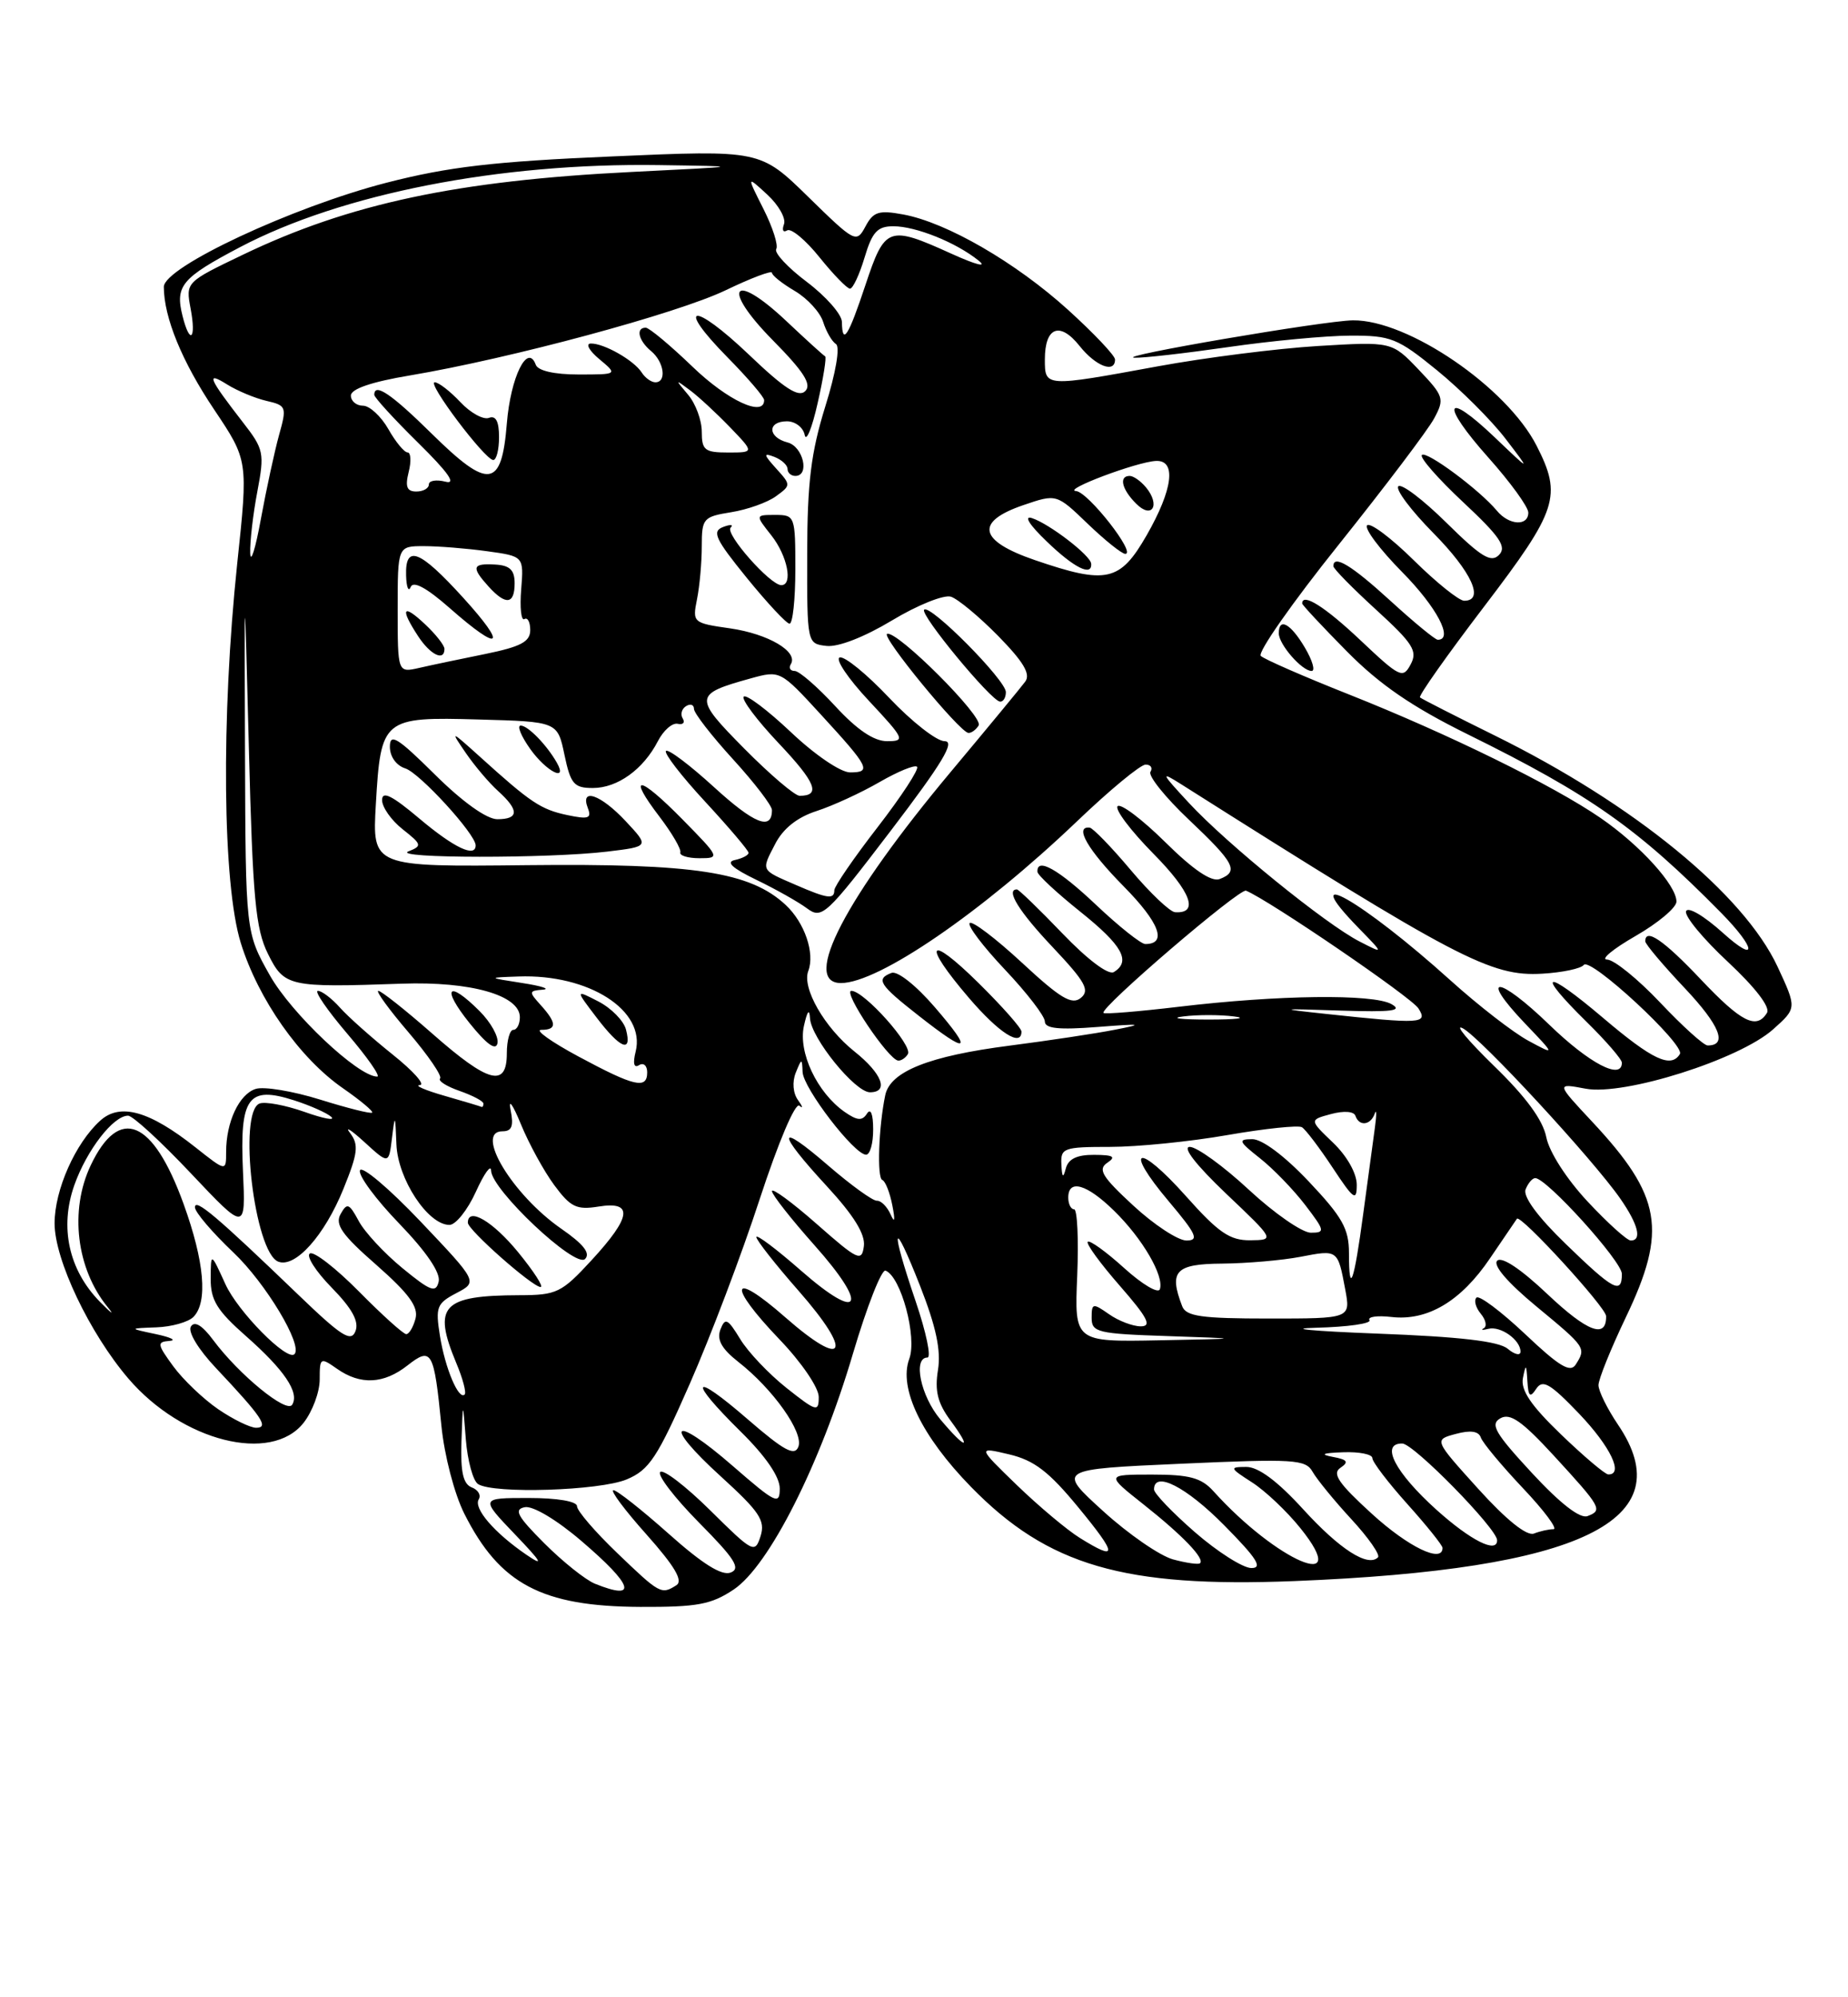 <?xml version="1.0" encoding="UTF-8" standalone="no"?>
<!DOCTYPE svg PUBLIC "-//W3C//DTD SVG 1.1//EN" "http://www.w3.org/Graphics/SVG/1.1/DTD/svg11.dtd" >
<svg xmlns="http://www.w3.org/2000/svg" xmlns:xlink="http://www.w3.org/1999/xlink" version="1.1" viewBox="0 0 237 256">
 <g >
 <path fill="currentColor"
d=" M 94.10 203.73 C 98.63 200.69 105.18 187.75 109.39 173.49 C 111.18 167.45 113.06 162.66 113.57 162.86 C 115.55 163.63 117.64 171.40 116.61 174.17 C 115.22 177.93 118.19 184.09 124.53 190.58 C 134.39 200.67 144.15 203.52 166.00 202.65 C 202.81 201.18 215.84 194.89 207.50 182.60 C 206.13 180.57 205.00 178.29 205.00 177.54 C 205.00 176.78 206.58 172.88 208.50 168.86 C 213.86 157.67 213.11 153.31 204.18 143.76 C 199.57 138.83 199.57 138.83 203.35 139.54 C 208.30 140.47 223.09 135.79 227.40 131.93 C 230.44 129.22 230.44 129.22 227.97 123.91 C 223.62 114.59 209.55 103.08 191.71 94.28 C 186.64 91.78 182.32 89.58 182.11 89.39 C 181.89 89.20 185.60 83.95 190.36 77.71 C 199.77 65.37 200.35 63.57 197.07 57.14 C 193.24 49.63 180.55 40.97 173.50 41.06 C 169.77 41.11 142.75 45.73 145.50 45.85 C 146.60 45.90 152.00 45.28 157.50 44.49 C 163.00 43.69 170.05 43.03 173.16 43.02 C 178.38 43.00 179.23 43.34 184.29 47.46 C 187.31 49.92 191.25 53.85 193.06 56.21 C 196.35 60.50 196.35 60.50 191.70 56.06 C 185.23 49.90 184.67 51.68 190.88 58.65 C 193.70 61.81 196.00 64.98 196.00 65.70 C 196.00 67.48 193.52 67.34 191.97 65.46 C 189.76 62.80 182.93 57.73 182.35 58.32 C 182.04 58.63 184.42 61.35 187.64 64.36 C 192.38 68.79 193.26 70.09 192.24 71.13 C 191.22 72.17 189.95 71.39 185.52 67.02 C 182.51 64.05 179.73 61.94 179.33 62.33 C 178.94 62.73 180.95 65.41 183.81 68.31 C 188.74 73.30 190.43 77.00 187.78 77.00 C 187.11 77.00 184.20 74.66 181.31 71.81 C 178.41 68.95 175.73 66.94 175.33 67.33 C 174.94 67.73 176.95 70.41 179.81 73.31 C 184.26 77.81 186.47 82.00 184.39 82.00 C 184.05 82.00 181.32 79.75 178.31 77.00 C 173.33 72.45 171.00 71.04 171.00 72.57 C 171.00 72.89 173.47 75.40 176.49 78.16 C 181.23 82.49 181.83 83.45 180.91 85.16 C 179.92 87.03 179.52 86.83 174.48 82.07 C 169.94 77.78 167.00 75.92 167.00 77.35 C 167.00 77.54 169.59 80.31 172.75 83.51 C 176.97 87.77 181.10 90.60 188.25 94.13 C 203.96 101.88 210.08 106.19 220.73 117.00 C 225.24 121.58 225.43 123.60 220.97 119.58 C 218.53 117.38 216.45 116.16 216.23 116.80 C 216.02 117.43 218.44 120.35 221.60 123.29 C 225.11 126.57 227.06 129.10 226.61 129.82 C 225.26 132.01 223.31 131.02 218.09 125.50 C 213.37 120.51 211.00 118.89 211.00 120.65 C 211.00 121.01 213.28 123.71 216.06 126.65 C 220.57 131.43 221.60 134.00 219.00 134.00 C 218.51 134.00 215.77 131.53 212.91 128.50 C 210.05 125.48 206.99 123.00 206.10 122.99 C 205.22 122.99 206.86 121.63 209.75 119.97 C 212.64 118.31 215.00 116.33 215.00 115.56 C 215.00 113.46 210.35 108.34 205.28 104.85 C 199.22 100.68 185.73 94.06 173.00 89.01 C 167.22 86.72 162.14 84.50 161.69 84.07 C 161.25 83.64 165.75 77.21 171.70 69.79 C 177.64 62.36 183.15 55.09 183.93 53.62 C 185.28 51.11 185.17 50.77 181.93 47.37 C 178.50 43.78 178.50 43.78 169.00 44.35 C 163.78 44.67 154.55 45.84 148.50 46.95 C 133.96 49.62 134.00 49.62 134.00 46.06 C 134.00 41.91 135.93 41.17 138.45 44.34 C 140.53 46.95 143.00 47.89 143.00 46.08 C 143.00 45.58 140.28 42.71 136.96 39.70 C 130.25 33.63 121.42 28.52 115.84 27.49 C 112.70 26.91 112.00 27.13 110.99 29.03 C 109.83 31.19 109.65 31.10 103.65 25.23 C 97.50 19.22 97.50 19.22 78.50 20.05 C 63.32 20.70 57.51 21.38 49.57 23.42 C 37.53 26.52 21.00 34.24 21.01 36.77 C 21.02 40.69 23.34 46.35 27.46 52.49 C 31.83 59.01 31.83 59.01 30.42 72.25 C 28.34 92.00 28.54 113.33 30.88 120.86 C 33.13 128.10 38.44 135.65 43.99 139.49 C 46.21 141.03 47.90 142.44 47.73 142.61 C 47.55 142.78 44.55 142.03 41.06 140.94 C 37.56 139.85 33.84 139.23 32.79 139.57 C 30.67 140.24 29.00 143.80 29.00 147.65 C 29.00 150.17 29.00 150.17 25.07 147.06 C 19.16 142.38 15.40 141.32 12.85 143.64 C 9.67 146.51 7.00 152.51 7.00 156.80 C 7.00 161.45 11.48 170.87 16.47 176.70 C 23.37 184.75 34.78 187.63 38.93 182.37 C 40.07 180.92 41.00 178.42 41.00 176.81 C 41.00 173.99 41.08 173.94 43.22 175.44 C 46.22 177.55 49.22 177.40 52.26 175.01 C 55.36 172.58 55.66 173.12 56.61 182.76 C 56.99 186.55 58.27 191.47 59.54 194.00 C 64.08 203.04 69.49 205.90 82.10 205.96 C 89.43 205.99 91.21 205.66 94.10 203.73 Z  M 167.34 83.00 C 165.52 79.92 164.00 79.09 164.00 81.17 C 164.00 82.60 166.97 86.00 168.21 86.00 C 168.71 86.00 168.32 84.65 167.34 83.00 Z  M 76.30 202.99 C 75.09 202.50 72.17 200.17 69.81 197.81 C 66.33 194.33 65.86 193.46 67.31 193.18 C 68.34 192.98 71.40 194.80 74.55 197.50 C 81.23 203.20 81.87 205.23 76.30 202.99 Z  M 79.16 199.06 C 76.32 196.34 74.00 193.64 74.00 193.06 C 74.00 192.43 71.48 192.00 67.79 192.00 C 61.58 192.00 61.58 192.00 66.04 196.66 C 69.49 200.26 69.82 200.85 67.50 199.27 C 63.38 196.45 60.69 193.32 61.40 192.17 C 61.72 191.64 61.32 190.95 60.49 190.64 C 59.40 190.21 59.05 188.67 59.18 184.78 C 59.36 179.50 59.36 179.50 59.74 184.48 C 59.96 187.22 60.66 189.80 61.31 190.22 C 63.33 191.50 76.89 191.07 80.37 189.62 C 83.26 188.41 84.30 186.84 88.46 177.37 C 91.09 171.39 95.13 160.75 97.42 153.72 C 99.82 146.40 101.99 141.27 102.52 141.72 C 103.02 142.15 102.94 141.82 102.34 141.00 C 101.70 140.12 101.58 138.68 102.05 137.50 C 102.81 135.62 102.86 135.61 102.93 137.40 C 103.01 139.47 109.56 148.00 111.07 148.00 C 111.58 148.00 111.99 146.54 111.98 144.75 C 111.98 142.79 111.66 141.99 111.19 142.73 C 110.57 143.70 109.94 143.64 108.31 142.51 C 104.79 140.04 102.35 134.88 103.10 131.50 C 103.53 129.57 103.81 129.22 103.88 130.52 C 104.03 133.06 109.66 140.00 111.57 140.00 C 114.04 140.00 113.13 137.60 109.59 134.78 C 105.74 131.71 102.82 126.63 103.66 124.45 C 104.53 122.17 103.19 118.25 100.76 115.99 C 96.21 111.75 89.08 110.66 67.62 110.89 C 47.74 111.11 47.74 111.11 48.20 103.11 C 48.84 92.07 49.08 91.87 61.40 92.22 C 71.50 92.50 71.50 92.50 72.39 96.75 C 73.18 100.50 73.61 101.00 76.03 101.00 C 79.19 101.00 82.50 98.62 84.37 95.00 C 85.08 93.62 86.22 92.62 86.91 92.77 C 87.59 92.93 87.88 92.62 87.56 92.09 C 87.23 91.57 87.42 90.86 87.98 90.51 C 88.54 90.16 89.00 90.32 89.00 90.86 C 89.00 91.40 91.25 94.30 94.00 97.31 C 96.75 100.32 99.00 103.25 99.00 103.83 C 99.00 106.51 96.73 105.60 91.55 100.87 C 88.46 98.05 85.70 95.97 85.41 96.25 C 85.13 96.54 87.39 99.47 90.45 102.77 C 93.50 106.07 96.00 109.01 96.00 109.31 C 96.00 109.61 95.21 110.02 94.25 110.23 C 93.04 110.48 93.90 111.27 97.00 112.77 C 99.47 113.96 102.40 115.61 103.50 116.43 C 105.41 117.84 105.95 117.34 114.25 106.46 C 120.87 97.78 122.54 95.00 121.14 95.00 C 120.12 95.00 116.93 92.50 114.04 89.45 C 111.16 86.40 108.30 84.07 107.69 84.27 C 107.08 84.47 108.76 86.97 111.43 89.82 C 116.02 94.73 116.14 95.00 113.76 95.00 C 112.07 95.00 109.91 93.54 107.11 90.50 C 104.83 88.03 102.49 86.00 101.92 86.00 C 101.35 86.00 101.12 85.61 101.42 85.13 C 102.41 83.53 98.54 81.25 93.64 80.54 C 88.86 79.86 88.79 79.79 89.39 76.80 C 89.73 75.12 90.00 72.06 90.00 70.00 C 90.00 66.44 90.19 66.23 93.78 65.65 C 95.85 65.32 98.43 64.40 99.51 63.61 C 101.45 62.20 101.45 62.16 99.54 60.05 C 97.91 58.24 97.87 58.01 99.31 58.56 C 100.24 58.92 101.00 59.62 101.00 60.11 C 101.00 60.60 101.45 61.00 102.00 61.00 C 103.88 61.00 103.01 57.23 101.00 56.71 C 98.44 56.04 98.39 54.00 100.93 54.00 C 101.99 54.00 103.01 54.79 103.20 55.75 C 103.39 56.71 104.14 54.88 104.86 51.67 C 105.59 48.47 106.02 45.77 105.82 45.67 C 105.62 45.58 103.38 43.54 100.82 41.13 C 93.93 34.64 92.42 36.83 99.11 43.61 C 103.09 47.64 104.13 49.27 103.27 50.13 C 102.42 50.98 100.61 49.82 96.06 45.47 C 88.87 38.62 86.51 38.91 93.31 45.81 C 95.89 48.43 98.00 50.89 98.00 51.28 C 98.00 53.52 93.30 51.33 88.81 47.00 C 85.95 44.25 83.25 42.00 82.81 42.00 C 81.50 42.00 81.88 43.66 83.50 45.00 C 85.17 46.38 85.53 49.00 84.05 49.00 C 83.53 49.00 82.74 48.44 82.30 47.75 C 81.30 46.18 77.44 43.99 75.76 44.03 C 75.07 44.05 75.56 44.95 76.86 46.03 C 79.22 48.00 79.22 48.00 74.19 48.00 C 71.08 48.00 68.99 47.52 68.71 46.75 C 67.66 43.90 65.48 48.33 65.00 54.29 C 64.33 62.58 62.69 62.80 55.35 55.57 C 50.17 50.47 48.00 49.01 48.00 50.61 C 48.00 50.94 50.53 53.71 53.63 56.76 C 57.47 60.54 58.59 62.12 57.13 61.74 C 55.96 61.44 55.00 61.60 55.00 62.09 C 55.00 62.59 54.28 63.00 53.39 63.00 C 52.18 63.00 51.94 62.39 52.41 60.50 C 52.76 59.13 52.69 58.00 52.27 57.99 C 51.85 57.99 50.73 56.64 49.80 54.99 C 48.86 53.35 47.40 52.00 46.55 52.00 C 45.70 52.00 45.00 51.41 45.00 50.70 C 45.00 49.85 47.66 48.94 52.58 48.12 C 65.47 45.95 86.85 40.19 93.07 37.20 C 96.33 35.63 99.00 34.63 99.00 34.96 C 99.00 35.30 100.32 36.35 101.94 37.30 C 103.56 38.26 105.19 40.04 105.57 41.27 C 105.96 42.50 106.69 43.77 107.21 44.10 C 107.76 44.46 107.19 47.79 105.84 52.10 C 104.01 58.00 103.53 61.84 103.52 71.00 C 103.50 82.50 103.50 82.50 106.00 82.79 C 107.50 82.96 110.86 81.65 114.40 79.52 C 117.65 77.56 121.04 76.20 121.95 76.48 C 122.85 76.77 125.58 79.04 128.02 81.52 C 131.27 84.84 132.20 86.40 131.48 87.37 C 130.94 88.10 126.67 93.27 122.00 98.85 C 108.44 115.04 102.72 126.00 107.85 126.00 C 112.67 126.00 125.87 116.96 138.08 105.31 C 142.28 101.29 146.26 98.00 146.92 98.00 C 147.58 98.00 147.86 98.42 147.54 98.93 C 147.23 99.44 149.45 102.21 152.48 105.07 C 158.36 110.63 158.92 111.71 156.42 112.67 C 155.37 113.07 153.04 111.50 149.45 107.95 C 146.48 105.02 143.73 102.94 143.33 103.33 C 142.94 103.73 145.01 106.47 147.93 109.43 C 152.77 114.33 153.80 117.13 150.69 116.92 C 150.04 116.87 147.47 114.44 145.00 111.50 C 142.53 108.56 140.16 106.13 139.75 106.08 C 137.72 105.86 139.51 108.95 144.12 113.62 C 148.71 118.27 149.73 121.00 146.88 121.00 C 146.33 121.00 143.50 118.75 140.59 116.00 C 135.76 111.43 132.93 109.83 133.05 111.75 C 133.07 112.16 135.55 114.46 138.55 116.86 C 143.95 121.18 145.08 123.22 142.85 124.59 C 142.16 125.02 139.49 123.01 136.26 119.65 C 133.28 116.54 130.64 114.00 130.42 114.00 C 128.92 114.00 130.69 116.85 135.02 121.42 C 139.19 125.84 139.80 126.93 138.62 127.90 C 137.47 128.85 136.01 127.98 131.07 123.40 C 127.70 120.28 124.68 117.99 124.36 118.31 C 124.04 118.63 126.08 121.32 128.89 124.29 C 131.70 127.26 134.00 130.25 134.00 130.93 C 134.00 131.83 135.78 132.02 140.75 131.63 C 146.45 131.19 146.80 131.24 143.00 131.98 C 140.53 132.47 134.45 133.38 129.50 134.02 C 119.14 135.35 114.17 137.33 113.53 140.37 C 112.68 144.44 112.45 150.98 113.15 151.24 C 113.54 151.38 114.12 152.85 114.44 154.50 C 114.82 156.42 114.74 156.84 114.23 155.68 C 113.78 154.67 112.99 153.87 112.46 153.90 C 111.93 153.93 109.14 151.91 106.25 149.42 C 99.60 143.67 99.50 144.96 106.04 152.04 C 109.50 155.79 110.99 158.20 110.79 159.72 C 110.52 161.77 110.03 161.54 104.75 156.89 C 101.59 154.11 99.00 152.21 99.00 152.67 C 99.01 153.13 101.45 156.23 104.42 159.57 C 111.49 167.49 110.41 169.59 102.73 162.86 C 99.58 160.10 97.00 158.16 97.00 158.56 C 97.00 158.95 99.44 162.06 102.42 165.45 C 109.48 173.49 108.43 175.61 100.73 168.86 C 93.68 162.67 93.18 164.60 100.00 171.71 C 102.79 174.62 105.00 177.86 105.00 179.05 C 105.00 181.02 104.72 180.95 100.87 177.90 C 98.60 176.10 95.92 173.28 94.92 171.62 C 93.32 169.00 93.00 168.84 92.39 170.41 C 91.90 171.71 92.54 172.87 94.69 174.56 C 99.14 178.04 103.09 183.61 102.39 185.43 C 101.91 186.68 100.56 185.95 95.89 181.91 C 88.70 175.68 88.12 176.72 95.00 183.50 C 98.19 186.64 100.00 189.28 100.00 190.78 C 100.00 192.94 99.49 192.69 93.99 187.91 C 86.21 181.14 84.86 182.35 92.48 189.27 C 97.41 193.76 98.17 194.89 97.54 196.89 C 96.82 199.15 96.58 199.02 91.09 193.59 C 87.95 190.49 85.06 188.27 84.67 188.67 C 84.27 189.06 86.51 191.98 89.65 195.16 C 94.25 199.80 95.04 201.05 93.70 201.56 C 92.56 202.00 90.08 200.44 85.77 196.60 C 82.32 193.53 79.13 191.01 78.67 191.00 C 78.21 191.00 80.12 193.56 82.92 196.69 C 86.54 200.76 87.63 202.61 86.75 203.18 C 84.81 204.41 84.63 204.31 79.16 199.06 Z  M 116.43 135.11 C 117.10 134.03 110.82 127.00 109.19 127.00 C 108.01 127.00 113.93 135.83 115.19 135.94 C 115.57 135.97 116.13 135.60 116.43 135.11 Z  M 119.89 129.10 C 117.48 126.30 115.09 124.41 114.33 124.70 C 112.29 125.49 112.74 126.21 117.81 130.18 C 124.24 135.23 124.89 134.90 119.89 129.10 Z  M 131.00 132.22 C 131.00 131.78 128.53 128.99 125.50 126.00 C 118.99 119.58 118.18 120.80 124.25 127.89 C 128.11 132.40 131.00 134.25 131.00 132.22 Z  M 77.89 109.15 C 83.28 108.50 83.28 108.50 80.24 105.25 C 77.03 101.82 74.36 100.90 75.39 103.58 C 75.90 104.90 75.46 105.04 72.75 104.47 C 69.36 103.75 68.07 102.89 61.59 97.03 C 57.76 93.58 57.72 93.57 59.73 96.50 C 60.86 98.15 62.73 100.36 63.89 101.40 C 66.60 103.85 66.56 105.00 63.78 105.00 C 62.42 105.00 59.32 102.79 55.78 99.28 C 50.97 94.52 50.00 93.92 50.00 95.71 C 50.00 96.98 50.82 98.12 51.98 98.49 C 53.83 99.08 61.00 106.92 61.00 108.35 C 61.00 109.98 58.23 108.66 53.81 104.94 C 50.28 101.96 49.00 101.32 49.00 102.55 C 49.00 103.46 50.19 105.15 51.64 106.29 C 54.10 108.23 54.16 108.42 52.39 109.12 C 50.08 110.03 70.42 110.05 77.89 109.15 Z  M 87.52 105.02 C 81.91 99.32 80.36 99.16 84.61 104.72 C 86.19 106.80 87.38 108.84 87.25 109.25 C 87.11 109.66 88.22 110.00 89.71 110.00 C 92.37 110.00 92.32 109.90 87.52 105.02 Z  M 71.41 97.75 C 70.11 95.47 67.70 93.00 66.78 93.00 C 66.27 93.00 66.83 94.35 68.00 96.00 C 70.05 98.88 72.87 100.33 71.41 97.75 Z  M 125.51 92.98 C 126.18 91.90 115.08 80.81 113.77 81.24 C 112.94 81.52 123.05 93.83 124.19 93.94 C 124.57 93.97 125.17 93.54 125.51 92.98 Z  M 129.00 88.71 C 129.00 87.18 119.28 77.38 118.52 78.15 C 117.93 78.74 127.09 89.83 128.25 89.93 C 128.66 89.97 129.00 89.42 129.00 88.71 Z  M 102.00 73.00 C 102.00 66.15 101.95 66.00 99.43 66.00 C 96.85 66.00 96.85 66.00 98.93 68.63 C 100.99 71.25 101.73 75.00 100.20 75.00 C 98.77 75.00 92.94 68.39 93.70 67.63 C 94.11 67.23 93.67 67.19 92.73 67.55 C 91.27 68.11 91.73 69.09 95.76 74.05 C 98.37 77.26 100.84 79.91 101.25 79.94 C 101.66 79.97 102.00 76.85 102.00 73.00 Z  M 64.00 56.03 C 64.00 54.01 63.59 53.22 62.70 53.56 C 61.99 53.83 60.33 52.92 59.03 51.53 C 57.72 50.14 56.25 49.00 55.75 49.00 C 54.70 49.00 62.15 58.89 63.25 58.96 C 63.66 58.98 64.00 57.66 64.00 56.03 Z  M 150.43 199.87 C 148.75 199.41 144.71 196.63 141.47 193.68 C 135.57 188.32 135.57 188.32 151.47 187.61 C 165.98 186.96 167.45 187.05 168.34 188.65 C 168.88 189.60 171.11 192.34 173.30 194.71 C 175.50 197.09 177.04 199.30 176.72 199.61 C 175.43 200.90 171.82 198.59 167.13 193.45 C 163.81 189.81 161.37 188.01 159.82 188.02 C 157.64 188.03 157.69 188.15 160.57 190.00 C 162.26 191.08 165.06 193.73 166.79 195.89 C 173.57 204.33 163.73 200.13 155.60 191.11 C 154.06 189.41 152.53 189.00 147.76 189.00 C 141.82 189.00 141.82 189.00 146.66 192.83 C 151.70 196.82 154.57 199.82 153.89 200.37 C 153.68 200.55 152.12 200.33 150.43 199.87 Z  M 153.25 196.39 C 150.36 193.87 148.00 191.41 148.00 190.91 C 148.00 188.46 152.12 190.56 157.00 195.50 C 161.21 199.76 161.99 200.99 160.47 200.98 C 159.38 200.96 156.14 198.90 153.25 196.39 Z  M 138.50 197.13 C 136.85 196.11 133.22 193.06 130.42 190.36 C 125.35 185.45 125.35 185.45 129.42 186.41 C 132.63 187.17 134.52 188.62 138.28 193.19 C 143.34 199.33 143.38 200.16 138.50 197.13 Z  M 175.94 194.03 C 171.65 190.12 170.80 188.87 171.91 188.13 C 173.02 187.38 172.81 187.08 170.91 186.73 C 169.22 186.41 169.62 186.23 172.25 186.14 C 174.31 186.06 176.00 186.40 176.00 186.89 C 176.00 187.38 178.03 190.04 180.50 192.79 C 182.97 195.54 185.00 198.07 185.00 198.40 C 185.00 200.41 180.62 198.30 175.94 194.03 Z  M 184.23 193.52 C 178.90 188.72 176.97 184.98 179.84 185.02 C 181.31 185.04 192.00 195.95 192.00 197.42 C 192.00 199.16 188.62 197.46 184.23 193.52 Z  M 189.58 190.83 C 183.89 184.54 183.89 184.54 186.70 183.79 C 188.58 183.28 189.63 183.43 189.91 184.25 C 190.13 184.91 192.56 187.83 195.30 190.73 C 198.05 193.63 199.81 196.00 199.23 196.00 C 198.64 196.00 197.51 196.25 196.72 196.56 C 195.80 196.91 193.18 194.81 189.58 190.83 Z  M 196.46 188.79 C 191.71 183.66 191.07 182.54 192.43 181.78 C 193.68 181.08 195.21 182.16 199.27 186.57 C 205.37 193.21 205.57 193.57 203.60 194.32 C 202.64 194.69 200.11 192.73 196.46 188.79 Z  M 200.20 183.86 C 196.32 180.13 195.01 178.18 195.31 176.63 C 195.68 174.77 195.75 174.81 195.88 177.00 C 196.00 179.01 196.22 179.21 197.02 178.00 C 197.84 176.76 198.80 177.32 202.51 181.19 C 206.53 185.40 208.28 189.04 206.25 188.98 C 205.84 188.97 203.11 186.66 200.20 183.86 Z  M 120.59 181.92 C 118.07 178.93 117.05 174.00 118.94 174.00 C 119.46 174.00 118.78 170.77 117.44 166.82 C 114.12 157.07 114.46 155.83 117.99 164.80 C 120.05 170.05 120.70 173.08 120.29 175.61 C 119.86 178.27 120.25 179.84 121.89 182.06 C 124.75 185.93 123.88 185.83 120.59 181.92 Z  M 27.98 180.62 C 26.07 179.31 23.47 176.83 22.22 175.12 C 20.15 172.29 20.11 171.99 21.72 171.87 C 22.70 171.80 21.93 171.41 20.00 171.00 C 16.50 170.26 16.50 170.26 20.05 170.13 C 22.00 170.06 24.14 169.46 24.80 168.80 C 26.68 166.92 26.22 161.70 23.54 154.30 C 19.61 143.45 15.29 141.66 11.63 149.37 C 8.89 155.15 9.79 162.64 13.82 167.55 C 14.74 168.67 14.28 168.35 12.80 166.84 C 8.82 162.77 7.62 157.32 9.53 151.91 C 11.12 147.42 14.53 143.00 16.42 143.00 C 17.02 142.99 20.65 146.33 24.50 150.41 C 31.51 157.83 31.51 157.83 31.16 150.12 C 30.73 140.63 31.80 139.14 37.71 141.03 C 39.80 141.70 41.95 142.66 42.49 143.16 C 43.04 143.67 41.48 143.38 39.04 142.51 C 36.59 141.65 34.01 141.17 33.29 141.44 C 30.50 142.51 32.63 160.54 35.69 161.71 C 37.87 162.55 41.62 158.36 44.04 152.39 C 45.90 147.81 46.03 146.73 44.91 145.24 C 44.17 144.29 44.99 144.79 46.72 146.37 C 49.86 149.24 49.86 149.24 50.27 145.87 C 50.65 142.75 50.69 142.81 50.84 146.67 C 51.01 151.12 54.88 157.00 57.64 157.00 C 58.44 157.00 59.97 155.09 61.03 152.75 C 62.09 150.41 62.97 149.19 62.98 150.03 C 63.01 152.48 73.79 162.61 75.03 161.37 C 75.76 160.64 74.83 159.46 71.98 157.49 C 65.71 153.14 60.80 145.00 64.45 145.00 C 65.65 145.00 65.90 144.33 65.48 142.25 C 65.17 140.74 65.76 141.55 66.79 144.06 C 67.82 146.58 69.75 150.10 71.08 151.90 C 73.17 154.73 73.95 155.10 76.75 154.65 C 81.26 153.92 81.00 155.96 75.87 161.52 C 72.02 165.70 71.40 166.00 66.62 166.01 C 56.70 166.04 55.46 167.37 58.51 174.69 C 59.35 176.68 59.83 178.50 59.59 178.74 C 58.83 179.50 57.08 175.37 56.42 171.22 C 55.83 167.53 56.01 167.06 58.53 165.74 C 61.28 164.30 61.28 164.30 53.92 156.55 C 49.87 152.29 46.38 149.35 46.16 150.01 C 45.94 150.67 48.22 153.75 51.22 156.85 C 54.68 160.44 56.52 163.14 56.26 164.26 C 55.91 165.76 55.23 165.51 51.61 162.54 C 49.28 160.63 46.75 157.91 46.00 156.49 C 44.78 154.23 44.51 154.12 43.68 155.61 C 42.93 156.95 43.85 158.27 48.28 162.14 C 52.44 165.80 53.68 167.50 53.29 169.00 C 53.00 170.10 52.47 171.00 52.10 171.00 C 51.73 171.00 49.01 168.55 46.05 165.55 C 43.08 162.55 40.25 160.35 39.74 160.66 C 39.23 160.97 40.49 162.95 42.54 165.04 C 45.16 167.72 46.07 169.38 45.59 170.61 C 45.03 172.08 43.80 171.29 38.21 165.91 C 27.81 155.91 25.00 153.53 25.00 154.74 C 25.00 155.36 27.22 157.96 29.93 160.53 C 34.08 164.46 38.88 172.45 37.76 173.57 C 36.82 174.51 30.49 168.10 28.90 164.58 C 27.04 160.50 27.04 160.50 27.02 163.87 C 27.00 166.63 27.82 167.97 31.52 171.23 C 36.47 175.59 38.43 178.49 37.47 180.05 C 36.76 181.20 30.65 176.20 27.35 171.77 C 25.93 169.86 24.95 169.27 24.48 170.03 C 24.07 170.70 25.43 172.95 27.69 175.34 C 33.60 181.61 34.54 183.00 32.85 183.00 C 32.09 183.00 29.90 181.93 27.98 180.62 Z  M 66.45 160.50 C 63.19 156.52 60.00 154.66 60.00 156.72 C 60.00 157.64 68.22 164.90 69.32 164.96 C 69.77 164.98 68.47 162.97 66.45 160.50 Z  M 195.59 170.99 C 192.50 168.08 189.69 165.97 189.35 166.32 C 189.00 166.67 189.25 167.59 189.90 168.38 C 190.55 169.16 190.73 170.00 190.29 170.24 C 189.86 170.48 190.12 170.51 190.88 170.32 C 192.44 169.92 195.00 171.74 195.00 173.24 C 195.00 173.79 194.26 173.63 193.35 172.87 C 192.19 171.91 187.21 171.33 176.60 170.93 C 168.29 170.61 164.79 170.28 168.81 170.18 C 172.83 170.08 175.90 169.64 175.63 169.21 C 175.36 168.77 176.62 168.59 178.44 168.80 C 183.08 169.34 187.38 166.78 191.11 161.25 C 192.88 158.64 194.42 156.37 194.54 156.21 C 194.99 155.59 205.96 167.56 205.98 168.69 C 206.03 171.64 203.59 170.72 198.47 165.89 C 195.05 162.65 192.59 161.01 192.01 161.59 C 191.43 162.17 193.35 164.40 197.04 167.45 C 203.40 172.71 203.44 172.76 202.08 174.90 C 201.39 175.99 199.97 175.14 195.59 170.99 Z  M 138.15 163.50 C 138.34 158.82 138.16 155.00 137.75 155.00 C 137.34 155.00 137.00 154.32 137.00 153.50 C 137.00 151.08 139.38 151.76 142.88 155.19 C 146.51 158.73 149.32 163.55 148.75 165.24 C 148.55 165.85 146.49 164.63 144.17 162.53 C 141.85 160.43 139.75 158.92 139.50 159.16 C 139.26 159.41 141.11 161.94 143.61 164.80 C 147.19 168.90 147.76 170.00 146.30 170.00 C 145.28 170.00 143.44 169.30 142.22 168.44 C 140.15 166.99 140.00 167.02 140.00 168.91 C 140.00 170.77 140.74 170.95 149.75 171.25 C 159.50 171.58 159.50 171.58 148.65 171.79 C 137.79 172.00 137.79 172.00 138.15 163.50 Z  M 151.61 167.42 C 149.88 162.92 150.74 162.00 156.75 161.96 C 159.91 161.93 164.42 161.54 166.77 161.09 C 171.59 160.16 171.56 160.14 172.52 165.26 C 173.22 169.00 173.22 169.00 162.72 169.00 C 154.06 169.00 152.11 168.72 151.61 167.42 Z  M 200.80 159.44 C 197.23 155.99 195.30 153.37 195.65 152.46 C 195.96 151.66 196.52 151.00 196.89 151.00 C 198.35 151.00 208.00 161.66 208.00 163.28 C 208.00 165.95 206.93 165.38 200.80 159.44 Z  M 173.00 160.61 C 173.00 157.49 172.15 155.99 167.85 151.44 C 164.77 148.18 161.87 146.00 160.60 146.01 C 158.73 146.02 158.84 146.29 161.59 148.46 C 163.29 149.80 165.90 152.50 167.39 154.45 C 169.92 157.76 169.97 158.00 168.11 158.00 C 167.01 158.00 163.44 155.53 160.17 152.50 C 156.91 149.47 153.49 147.00 152.59 147.00 C 151.58 147.00 153.38 149.31 157.22 152.97 C 163.50 158.93 163.50 158.93 160.33 158.97 C 157.72 158.99 156.27 158.00 152.10 153.32 C 145.92 146.39 143.99 146.99 149.90 153.99 C 153.45 158.20 153.81 159.00 152.16 159.00 C 151.08 159.00 148.01 156.99 145.35 154.53 C 141.34 150.83 140.76 149.88 142.00 149.04 C 143.17 148.26 142.79 148.03 140.32 148.02 C 138.13 148.00 137.01 148.54 136.69 149.75 C 136.35 151.07 136.20 150.94 136.12 149.25 C 136.01 147.14 136.40 147.00 142.37 147.00 C 145.87 147.00 152.65 146.32 157.44 145.48 C 162.22 144.65 166.51 144.20 166.97 144.48 C 167.44 144.77 169.21 147.10 170.91 149.67 C 173.61 153.76 174.00 154.03 174.00 151.86 C 174.00 150.39 172.75 148.17 170.95 146.45 C 167.91 143.54 167.91 143.54 170.70 142.79 C 172.34 142.35 173.64 142.44 173.83 143.02 C 174.30 144.40 175.77 144.24 176.30 142.75 C 176.54 142.06 176.56 142.85 176.33 144.50 C 176.10 146.15 175.44 151.10 174.84 155.50 C 173.65 164.42 173.00 166.21 173.00 160.61 Z  M 203.62 154.02 C 200.91 151.12 198.69 147.67 198.31 145.77 C 197.88 143.56 195.69 140.58 191.58 136.60 C 188.24 133.35 186.45 131.19 187.60 131.80 C 189.89 133.01 204.29 148.58 207.81 153.65 C 210.10 156.95 210.61 159.00 209.14 159.00 C 208.66 159.00 206.18 156.76 203.62 154.02 Z  M 57.00 140.45 C 54.52 139.74 53.10 139.12 53.84 139.08 C 54.58 139.04 53.00 137.27 50.34 135.15 C 47.68 133.02 44.64 130.32 43.60 129.15 C 42.55 127.97 41.27 127.00 40.77 127.00 C 40.26 127.00 41.96 129.47 44.54 132.50 C 47.13 135.53 48.85 138.00 48.37 137.99 C 45.92 137.98 37.36 129.91 34.60 125.00 C 31.50 119.50 31.50 119.50 31.42 96.50 C 31.34 73.50 31.34 73.50 31.92 96.00 C 32.41 115.18 32.78 119.05 34.36 122.25 C 36.46 126.47 37.00 126.59 51.54 126.08 C 60.36 125.77 66.67 127.56 66.67 130.38 C 66.67 131.27 66.29 132.00 65.83 132.00 C 65.38 132.00 65.00 133.35 65.00 135.00 C 65.00 139.45 62.67 138.84 55.46 132.50 C 52.01 129.47 48.89 127.00 48.52 127.00 C 48.15 127.00 49.90 129.41 52.41 132.34 C 54.92 135.28 56.73 137.93 56.44 138.23 C 56.14 138.53 57.27 139.25 58.95 139.83 C 60.63 140.42 62.00 141.14 62.00 141.45 C 62.00 141.75 61.89 141.94 61.75 141.87 C 61.61 141.80 59.48 141.16 57.00 140.45 Z  M 61.51 129.60 C 57.44 125.53 56.55 126.56 60.20 131.11 C 62.41 133.86 63.60 134.72 63.80 133.71 C 63.97 132.88 62.94 131.03 61.51 129.60 Z  M 74.16 135.40 C 70.68 133.53 68.54 132.00 69.41 132.00 C 71.44 132.00 71.42 131.12 69.35 128.83 C 67.80 127.12 67.81 126.99 69.60 126.85 C 70.64 126.77 69.47 126.38 67.00 126.00 C 62.50 125.30 62.50 125.30 66.50 125.16 C 75.53 124.83 82.84 129.52 81.52 134.79 C 81.14 136.31 81.30 136.94 81.96 136.52 C 82.53 136.17 83.00 136.58 83.00 137.44 C 83.00 139.65 81.37 139.28 74.16 135.40 Z  M 80.28 131.96 C 79.99 130.84 78.40 129.22 76.76 128.37 C 73.77 126.83 73.77 126.83 76.50 130.41 C 79.55 134.42 81.09 135.04 80.28 131.96 Z  M 198.71 131.36 C 192.15 125.01 189.54 124.84 195.56 131.16 C 199.50 135.28 199.50 135.28 196.00 133.39 C 194.07 132.35 189.57 128.86 186.00 125.64 C 174.70 115.45 166.03 110.52 174.25 118.96 C 177.50 122.29 177.50 122.29 174.35 120.67 C 170.00 118.44 157.35 108.17 152.50 102.94 C 148.87 99.03 148.78 98.81 151.50 100.53 C 186.91 122.94 191.19 125.19 197.80 124.80 C 200.38 124.65 202.77 124.14 203.11 123.68 C 203.90 122.58 216.16 133.93 215.44 135.10 C 214.29 136.96 211.92 135.84 205.56 130.44 C 198.06 124.08 196.80 124.42 203.50 131.00 C 205.97 133.43 208.00 135.77 208.00 136.21 C 208.00 138.49 203.84 136.32 198.71 131.36 Z  M 151.75 130.28 C 153.54 130.05 156.46 130.05 158.25 130.28 C 160.04 130.50 158.57 130.68 155.00 130.68 C 151.43 130.68 149.96 130.50 151.75 130.28 Z  M 170.00 129.95 C 163.84 129.29 163.94 129.26 171.95 129.53 C 178.52 129.74 179.97 129.56 178.45 128.70 C 176.09 127.37 163.91 127.52 151.18 129.04 C 146.03 129.65 141.69 130.01 141.52 129.83 C 140.97 129.24 158.97 113.82 159.80 114.16 C 162.81 115.41 181.02 127.83 181.91 129.25 C 183.16 131.22 182.30 131.27 170.00 129.95 Z  M 102.05 113.42 C 97.52 111.46 97.61 111.65 99.41 108.18 C 100.43 106.19 102.25 104.75 104.73 103.95 C 106.80 103.28 110.43 101.61 112.80 100.24 C 115.16 98.88 117.32 97.99 117.61 98.28 C 117.90 98.56 115.63 102.04 112.57 106.00 C 109.50 109.96 107.00 113.61 107.00 114.10 C 107.00 115.31 106.12 115.19 102.05 113.42 Z  M 95.47 95.97 C 88.92 89.35 88.96 88.98 96.28 86.95 C 100.05 85.91 100.08 85.93 105.28 91.59 C 111.49 98.35 111.82 99.00 109.02 99.00 C 107.81 99.00 104.50 96.75 101.43 93.84 C 98.43 91.01 95.71 88.96 95.38 89.29 C 95.05 89.62 97.08 92.32 99.88 95.28 C 104.63 100.30 105.31 102.00 102.55 102.00 C 101.94 102.00 98.75 99.28 95.47 95.97 Z  M 51.00 78.12 C 51.00 70.00 51.00 70.00 54.36 70.00 C 56.21 70.00 59.85 70.29 62.45 70.65 C 67.18 71.30 67.18 71.30 66.84 75.55 C 66.65 77.89 66.84 79.60 67.25 79.35 C 67.66 79.09 68.00 79.73 68.00 80.76 C 68.00 82.25 66.80 82.89 62.25 83.82 C 59.09 84.46 55.26 85.26 53.75 85.61 C 51.00 86.23 51.00 86.23 51.00 78.12 Z  M 57.00 83.17 C 57.00 82.72 55.88 81.29 54.50 80.00 C 51.64 77.31 51.27 77.95 53.62 81.54 C 55.19 83.94 57.00 84.82 57.00 83.17 Z  M 59.40 76.61 C 53.82 70.47 51.96 69.75 52.08 73.75 C 52.12 75.26 52.39 75.93 52.67 75.24 C 53.00 74.41 54.71 75.33 57.73 77.99 C 64.23 83.71 65.16 82.94 59.40 76.61 Z  M 66.00 74.75 C 66.00 73.06 65.38 72.46 63.50 72.36 C 60.56 72.19 60.41 72.69 62.65 75.17 C 64.87 77.62 66.00 77.48 66.00 74.75 Z  M 132.75 71.80 C 125.49 69.32 124.98 66.88 131.25 64.74 C 135.50 63.29 135.50 63.29 139.50 67.14 C 141.70 69.25 143.87 70.99 144.31 70.99 C 145.78 71.01 139.54 63.05 138.00 62.94 C 136.16 62.82 145.80 59.19 148.25 59.08 C 150.90 58.96 150.42 62.73 147.06 68.60 C 143.64 74.55 141.93 74.94 132.75 71.80 Z  M 139.94 72.25 C 139.87 71.20 134.58 67.14 132.35 66.41 C 131.25 66.05 132.01 67.27 134.24 69.40 C 137.75 72.79 140.07 73.94 139.94 72.25 Z  M 146.97 62.47 C 146.30 61.66 145.36 61.00 144.88 61.00 C 143.46 61.00 143.86 62.72 145.71 64.56 C 147.74 66.60 148.86 64.75 146.97 62.47 Z  M 32.09 70.89 C 32.04 69.45 32.45 65.91 33.00 63.02 C 33.94 58.06 33.84 57.58 31.16 54.14 C 26.73 48.43 26.36 47.54 29.13 49.28 C 30.43 50.09 32.70 51.04 34.17 51.38 C 36.73 51.97 36.80 52.15 35.79 55.75 C 35.22 57.81 34.17 62.65 33.46 66.50 C 32.76 70.35 32.14 72.32 32.09 70.89 Z  M 90.00 55.33 C 90.00 53.86 89.21 51.73 88.25 50.60 C 86.55 48.59 86.56 48.58 88.49 50.02 C 89.58 50.83 91.88 52.96 93.61 54.75 C 96.74 58.00 96.74 58.00 93.37 58.00 C 90.38 58.00 90.00 57.70 90.00 55.33 Z  M 23.41 40.50 C 22.44 36.64 23.29 35.62 30.78 31.68 C 43.82 24.83 64.08 20.86 84.47 21.16 C 95.50 21.32 95.50 21.32 81.00 22.04 C 58.67 23.15 44.82 26.09 31.15 32.65 C 23.81 36.17 23.81 36.17 24.45 39.58 C 25.19 43.51 24.35 44.25 23.41 40.50 Z  M 107.97 41.25 C 107.95 40.29 105.93 37.99 103.48 36.14 C 101.02 34.29 99.26 32.40 99.55 31.92 C 99.84 31.45 99.10 29.14 97.91 26.78 C 95.75 22.50 95.75 22.50 98.41 24.95 C 99.87 26.30 100.83 28.01 100.54 28.75 C 100.26 29.50 100.44 29.85 100.95 29.53 C 101.46 29.22 103.33 30.77 105.10 32.98 C 106.88 35.19 108.64 37.00 109.01 37.00 C 109.38 37.00 110.22 35.20 110.88 33.00 C 111.86 29.72 112.53 29.00 114.57 29.00 C 117.46 29.00 122.62 31.08 125.50 33.40 C 126.66 34.33 125.18 33.95 122.00 32.51 C 113.94 28.86 113.49 29.02 111.00 36.50 C 108.79 43.15 108.02 44.34 107.97 41.25 Z "/>
</g>
</svg>